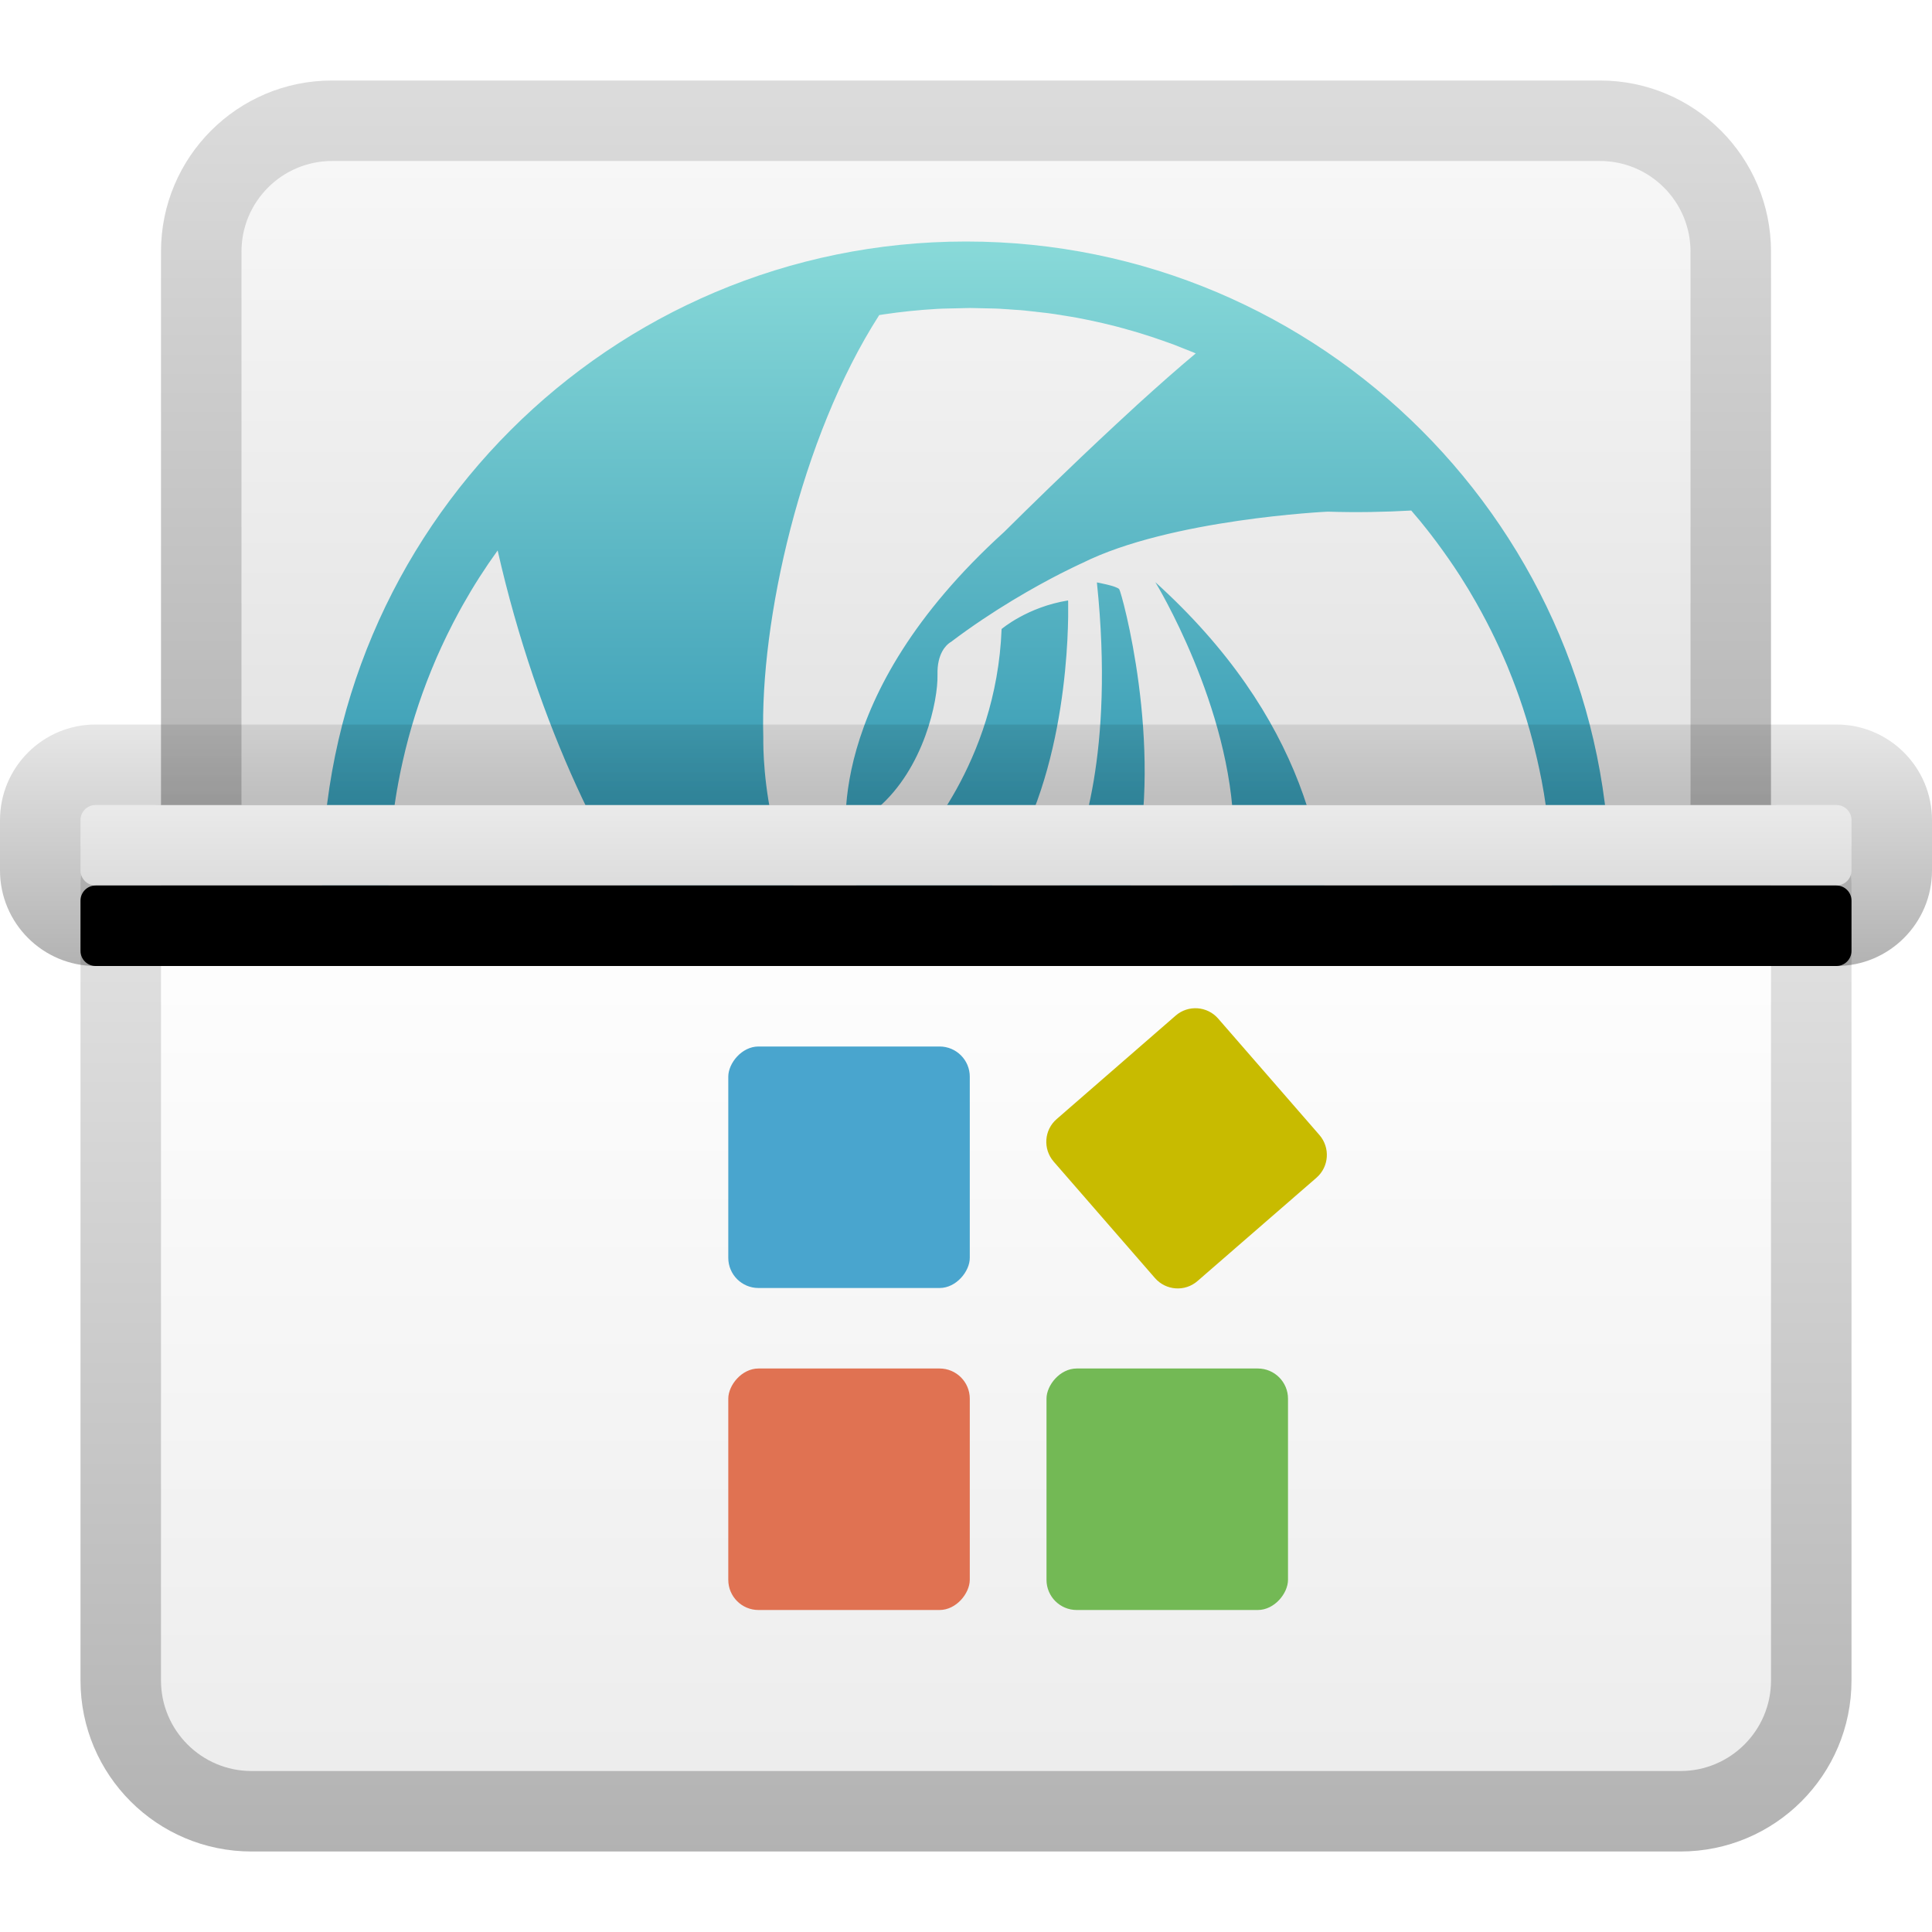 <svg xmlns="http://www.w3.org/2000/svg" xmlns:xlink="http://www.w3.org/1999/xlink" width="24" height="24" viewBox="0 0 24 24">
  <defs>
    <filter id="deepin-wine-assist-a" width="120.8%" height="122.7%" x="-10.4%" y="-11.4%" filterUnits="objectBoundingBox">
      <feOffset in="SourceAlpha" result="shadowOffsetOuter1"/>
      <feGaussianBlur in="shadowOffsetOuter1" result="shadowBlurOuter1" stdDeviation=".5"/>
      <feColorMatrix in="shadowBlurOuter1" result="shadowMatrixOuter1" values="0 0 0 0 0   0 0 0 0 0   0 0 0 0 0  0 0 0 0.15 0"/>
      <feMerge>
        <feMergeNode in="shadowMatrixOuter1"/>
        <feMergeNode in="SourceGraphic"/>
      </feMerge>
    </filter>
    <linearGradient id="deepin-wine-assist-b" x1="50%" x2="50%" y1="0%" y2="95.058%">
      <stop offset="0%" stop-color="#F7F7F7"/>
      <stop offset="100%" stop-color="#E3E3E3"/>
    </linearGradient>
    <linearGradient id="deepin-wine-assist-c" x1="50%" x2="50%" y1="1.278%" y2="100%">
      <stop offset="0%" stop-opacity=".14"/>
      <stop offset="100%" stop-opacity=".303"/>
    </linearGradient>
    <linearGradient id="deepin-wine-assist-d" x1="34.316%" x2="34.316%" y1=".225%" y2="56.145%">
      <stop offset="0%" stop-color="#89DAD9"/>
      <stop offset="100%" stop-color="#2189AA"/>
    </linearGradient>
    <linearGradient id="deepin-wine-assist-e" x1="50%" x2="50%" y1="0%" y2="98.139%">
      <stop offset="0%" stop-color="#FFF"/>
      <stop offset="100%" stop-color="#EDEDED"/>
    </linearGradient>
    <linearGradient id="deepin-wine-assist-f" x1="50%" x2="50%" y1="0%" y2="100%">
      <stop offset="0%" stop-opacity=".096"/>
      <stop offset="100%" stop-opacity=".302"/>
    </linearGradient>
    <linearGradient id="deepin-wine-assist-g" x1="22.658%" x2="22.658%" y1="-10.846%" y2="100%">
      <stop offset="0%" stop-color="#ECECEC"/>
      <stop offset="100%" stop-color="#DCDCDC"/>
    </linearGradient>
    <path id="deepin-wine-assist-h" d="M1.188,9 L22.812,9 C22.916,9 23,9.084 23,9.188 L23,9.812 C23,9.916 22.916,10 22.812,10 L1.188,10 C1.084,10 1,9.916 1,9.812 L1,9.188 C1,9.084 1.084,9 1.188,9 Z"/>
    <filter id="deepin-wine-assist-i" width="104.5%" height="200%" x="-2.3%" y="-50%" filterUnits="objectBoundingBox">
      <feOffset dy="1" in="SourceAlpha" result="shadowOffsetInner1"/>
      <feComposite in="shadowOffsetInner1" in2="SourceAlpha" k2="-1" k3="1" operator="arithmetic" result="shadowInnerInner1"/>
      <feColorMatrix in="shadowInnerInner1" values="0 0 0 0 1   0 0 0 0 1   0 0 0 0 1  0 0 0 1 0"/>
    </filter>
    <linearGradient id="deepin-wine-assist-j" x1="59.071%" x2="59.071%" y1="100%" y2="0%">
      <stop offset="0%" stop-opacity=".3"/>
      <stop offset="100%" stop-opacity=".095"/>
    </linearGradient>
  </defs>
  <g fill="none" fill-rule="evenodd" filter="url(#deepin-wine-assist-a)" transform="translate(0 1)">
    <path fill="url(#deepin-wine-assist-b)" d="M4.125,1 L19.875,1 C20.496,1 21,1.504 21,2.125 L21,9 L21,9 L3,9 L3,2.125 C3,1.504 3.504,1 4.125,1 Z"/>
    <path fill="url(#deepin-wine-assist-c)" fill-rule="nonzero" d="M19.875,0 L4.125,0 C2.951,0 2,0.951 2,2.125 L2,10 L22,10 L22,2.125 C22,0.951 21.049,0 19.875,0 Z M19.875,1 C20.496,1 21,1.504 21,2.125 L21,9 L3,9 L3,2.125 C3,1.504 3.504,1 4.125,1 L19.875,1 Z"/>
    <path fill="url(#deepin-wine-assist-d)" fill-rule="nonzero" d="M12,2 C16.418,2 20,5.582 20,10 C20,14.335 16.552,17.865 12.249,17.996 L12,18 L12,18 L12.04,18 L11.96,18 C7.604,17.979 4.072,14.476 4.001,10.132 L4,10 C4,5.582 7.582,2 12,2 Z M12.052,2.826 L11.706,2.834 C11.685,2.835 11.664,2.836 11.642,2.837 C11.416,2.85 11.192,2.873 10.972,2.906 C10.955,2.908 10.939,2.911 10.922,2.914 C9.943,4.439 9.439,6.725 9.482,8.154 L9.482,8.162 L9.482,8.227 C9.485,8.618 9.574,10.482 10.937,11.192 C10.937,11.192 12.309,11.798 13.245,9.839 C13.245,9.839 13.248,9.834 13.254,9.822 L13.279,9.771 C13.41,9.495 13.85,8.377 13.626,6.235 C13.626,6.235 13.876,6.28 13.904,6.32 C13.933,6.359 14.457,8.243 14.089,9.83 C14.089,9.83 13.749,11.694 12.081,12.12 C10.413,12.547 9.114,11.515 8.231,10.544 C7.602,9.85 6.68,8.038 6.182,5.838 C6.026,6.054 5.882,6.279 5.751,6.512 C5.731,6.546 5.713,6.581 5.694,6.615 L5.751,6.512 C5.711,6.583 5.673,6.654 5.635,6.727 L5.694,6.615 C5.65,6.697 5.607,6.779 5.566,6.863 L5.635,6.727 C5.577,6.839 5.521,6.952 5.469,7.067 L5.566,6.863 C5.518,6.96 5.472,7.059 5.428,7.159 C5.403,7.217 5.378,7.275 5.355,7.333 L5.428,7.159 C5.39,7.247 5.353,7.335 5.318,7.425 L5.355,7.333 C5.208,7.694 5.09,8.069 5.003,8.456 C4.997,8.483 4.991,8.509 4.985,8.535 L5.003,8.456 C4.979,8.561 4.957,8.667 4.938,8.774 L4.985,8.535 C4.965,8.629 4.947,8.724 4.931,8.819 L4.938,8.774 C4.923,8.862 4.909,8.95 4.896,9.039 C4.889,9.087 4.883,9.135 4.877,9.184 C4.869,9.252 4.862,9.322 4.856,9.392 L4.877,9.184 C4.867,9.27 4.858,9.356 4.851,9.443 L4.856,9.392 C4.846,9.495 4.839,9.598 4.834,9.702 L4.851,9.443 C4.843,9.54 4.837,9.637 4.833,9.735 L4.834,9.702 C4.829,9.818 4.826,9.934 4.826,10.052 C4.826,10.246 4.833,10.439 4.849,10.63 C4.852,10.667 4.855,10.705 4.858,10.742 L4.849,10.63 C4.857,10.732 4.867,10.834 4.879,10.936 L4.858,10.742 C4.87,10.868 4.886,10.994 4.904,11.119 C4.914,11.189 4.926,11.259 4.938,11.328 L4.904,11.119 C4.917,11.209 4.932,11.298 4.949,11.387 L4.938,11.328 C5.052,11.968 5.251,12.58 5.522,13.15 C5.522,13.151 5.523,13.152 5.523,13.153 C5.526,13.158 5.529,13.166 5.533,13.174 C7.216,13.659 11.237,14.524 13.812,12.637 C15.549,11.363 15.325,9.324 15.325,9.324 C15.296,7.773 14.352,6.232 14.352,6.232 C18.024,9.554 15.853,13.245 15.853,13.245 C14.852,15.289 12.805,16.604 11,17.201 C11.009,17.203 11.017,17.204 11.025,17.205 L11.33,17.242 C11.35,17.244 11.37,17.246 11.391,17.248 C11.482,17.256 11.575,17.263 11.668,17.267 L11.391,17.248 C11.5,17.257 11.61,17.265 11.72,17.27 L11.668,17.267 C11.795,17.274 11.923,17.277 12.052,17.277 C16.042,17.277 19.277,14.042 19.277,10.052 L19.275,9.95 L19.271,9.738 C19.27,9.722 19.269,9.707 19.269,9.691 C19.265,9.617 19.26,9.543 19.254,9.469 L19.269,9.691 C19.263,9.587 19.256,9.483 19.247,9.379 L19.254,9.469 C19.238,9.262 19.212,9.057 19.179,8.855 C19.171,8.807 19.162,8.76 19.153,8.712 L19.179,8.855 C19.161,8.748 19.141,8.641 19.118,8.535 L19.153,8.712 C19.136,8.62 19.117,8.528 19.096,8.438 L19.118,8.535 C19.095,8.428 19.07,8.321 19.042,8.216 L19.096,8.438 C19.078,8.356 19.058,8.274 19.036,8.193 L19.042,8.216 C18.992,8.025 18.935,7.837 18.87,7.653 C18.861,7.629 18.853,7.605 18.844,7.581 L18.87,7.653 C18.844,7.58 18.817,7.507 18.789,7.435 L18.844,7.581 C18.806,7.476 18.765,7.373 18.723,7.27 C18.66,7.121 18.593,6.974 18.521,6.83 C18.509,6.805 18.496,6.78 18.483,6.755 L18.521,6.83 C18.48,6.748 18.438,6.667 18.394,6.587 L18.483,6.755 C18.436,6.664 18.388,6.574 18.337,6.485 L18.394,6.587 C18.352,6.511 18.309,6.435 18.265,6.36 L18.337,6.485 C18.275,6.375 18.21,6.267 18.142,6.161 C18.118,6.124 18.095,6.088 18.071,6.052 L18.142,6.161 C18.091,6.082 18.039,6.004 17.986,5.928 L18.071,6.052 C18.022,5.98 17.973,5.909 17.922,5.838 L17.986,5.928 C17.949,5.875 17.911,5.822 17.873,5.77 L17.922,5.838 C17.867,5.761 17.809,5.684 17.751,5.609 L17.873,5.77 C17.817,5.695 17.761,5.621 17.703,5.548 L17.751,5.609 C17.68,5.518 17.607,5.429 17.531,5.342 C17.216,5.36 16.86,5.368 16.494,5.356 C16.494,5.356 14.54,5.447 13.445,5.994 C13.445,5.994 13.399,6.014 13.32,6.053 L13.175,6.125 C12.868,6.282 12.339,6.576 11.811,6.976 C11.811,6.976 11.808,6.977 11.803,6.98 L11.798,6.984 C11.758,7.011 11.639,7.115 11.646,7.381 C11.654,7.698 11.48,8.544 10.901,9.04 C10.901,9.04 10.488,9.252 10.695,9.556 C10.695,9.556 10.974,9.961 11.367,9.536 C11.367,9.536 12.38,8.493 12.442,6.814 C12.442,6.814 12.762,6.54 13.268,6.459 L13.269,6.475 C13.269,6.48 13.269,6.487 13.269,6.494 L13.269,6.665 C13.26,7.291 13.146,9.197 12.111,10.244 C12.111,10.244 12.106,10.249 12.098,10.258 L12.059,10.296 C11.826,10.518 10.874,11.299 10.54,9.617 L10.536,9.6 C10.497,9.412 10.208,7.664 12.473,5.609 L12.539,5.544 C12.723,5.361 13.271,4.822 13.861,4.274 L14.135,4.021 C14.384,3.795 14.631,3.576 14.854,3.39 C14.846,3.386 14.837,3.382 14.828,3.379 L14.579,3.28 C14.561,3.274 14.544,3.267 14.526,3.261 C14.454,3.234 14.381,3.209 14.308,3.185 L14.526,3.261 C14.426,3.224 14.326,3.19 14.224,3.158 L14.308,3.185 C14.213,3.154 14.118,3.125 14.021,3.097 L14.224,3.158 C14.133,3.13 14.042,3.103 13.95,3.078 L14.021,3.097 C13.811,3.038 13.596,2.988 13.378,2.947 C13.356,2.943 13.335,2.939 13.313,2.936 L13.378,2.947 C13.277,2.929 13.175,2.912 13.073,2.897 L13.313,2.936 C13.216,2.918 13.117,2.903 13.018,2.89 L13.073,2.897 C12.954,2.881 12.835,2.867 12.715,2.856 L13.018,2.89 C12.911,2.876 12.802,2.863 12.693,2.854 L12.715,2.856 C12.61,2.846 12.504,2.839 12.398,2.834 L12.693,2.854 C12.586,2.844 12.478,2.837 12.37,2.833 L12.369,2.833 L12.052,2.826 L12.052,2.826 Z"/>
    <path fill="url(#deepin-wine-assist-e)" d="M2,10 L22,10 L22,19.875 C22,20.496 21.496,21 20.875,21 L3.125,21 C2.504,21 2,20.496 2,19.875 L2,10 L2,10 Z"/>
    <g fill-rule="nonzero" transform="matrix(-1 0 0 1 16.895 11.116)">
      <rect width="3" height="3" x="4.848" y=".884" fill="#49A5CE" rx=".375"/>
      <rect width="3" height="3" x="4.848" y="4.884" fill="#E07252" rx=".375"/>
      <rect width="3" height="3" x=".895" y="4.884" fill="#73B955" rx=".375"/>
      <path fill="#C8BB00" d="M1.974,0.505 L3.669,1.484 C3.849,1.587 3.91,1.816 3.807,1.996 L2.848,3.656 C2.744,3.835 2.515,3.897 2.336,3.793 L0.64,2.815 C0.461,2.711 0.4,2.482 0.503,2.302 L1.462,0.642 C1.565,0.463 1.795,0.401 1.974,0.505 Z" transform="rotate(11 2.155 2.149)"/>
    </g>
    <path fill="url(#deepin-wine-assist-f)" fill-rule="nonzero" d="M22,9 L2,9 C1.448,9 1,9.448 1,10 L1,19.875 C1,21.049 1.951,22 3.125,22 L20.875,22 C22.049,22 23,21.049 23,19.875 L23,10 C23,9.448 22.552,9 22,9 Z M22,10 L22,19.875 C22,20.496 21.496,21 20.875,21 L3.125,21 C2.504,21 2,20.496 2,19.875 L2,10 L22,10 Z"/>
    <g fill-rule="nonzero">
      <use fill="url(#deepin-wine-assist-g)" xlink:href="#deepin-wine-assist-h"/>
      <use fill="#000" filter="url(#deepin-wine-assist-i)" xlink:href="#deepin-wine-assist-h"/>
    </g>
    <path fill="url(#deepin-wine-assist-j)" fill-rule="nonzero" d="M22.812,8 L1.188,8 C0.532,8 0,8.532 0,9.188 L0,9.812 C0,10.468 0.532,11 1.188,11 L22.812,11 C23.468,11 24,10.468 24,9.812 L24,9.188 C24,8.532 23.468,8 22.812,8 Z M22.812,9 C22.916,9 23,9.084 23,9.188 L23,9.812 C23,9.916 22.916,10 22.812,10 L1.188,10 C1.084,10 1,9.916 1,9.812 L1,9.188 C1,9.084 1.084,9 1.188,9 L22.812,9 Z"/>
  </g>
</svg>
